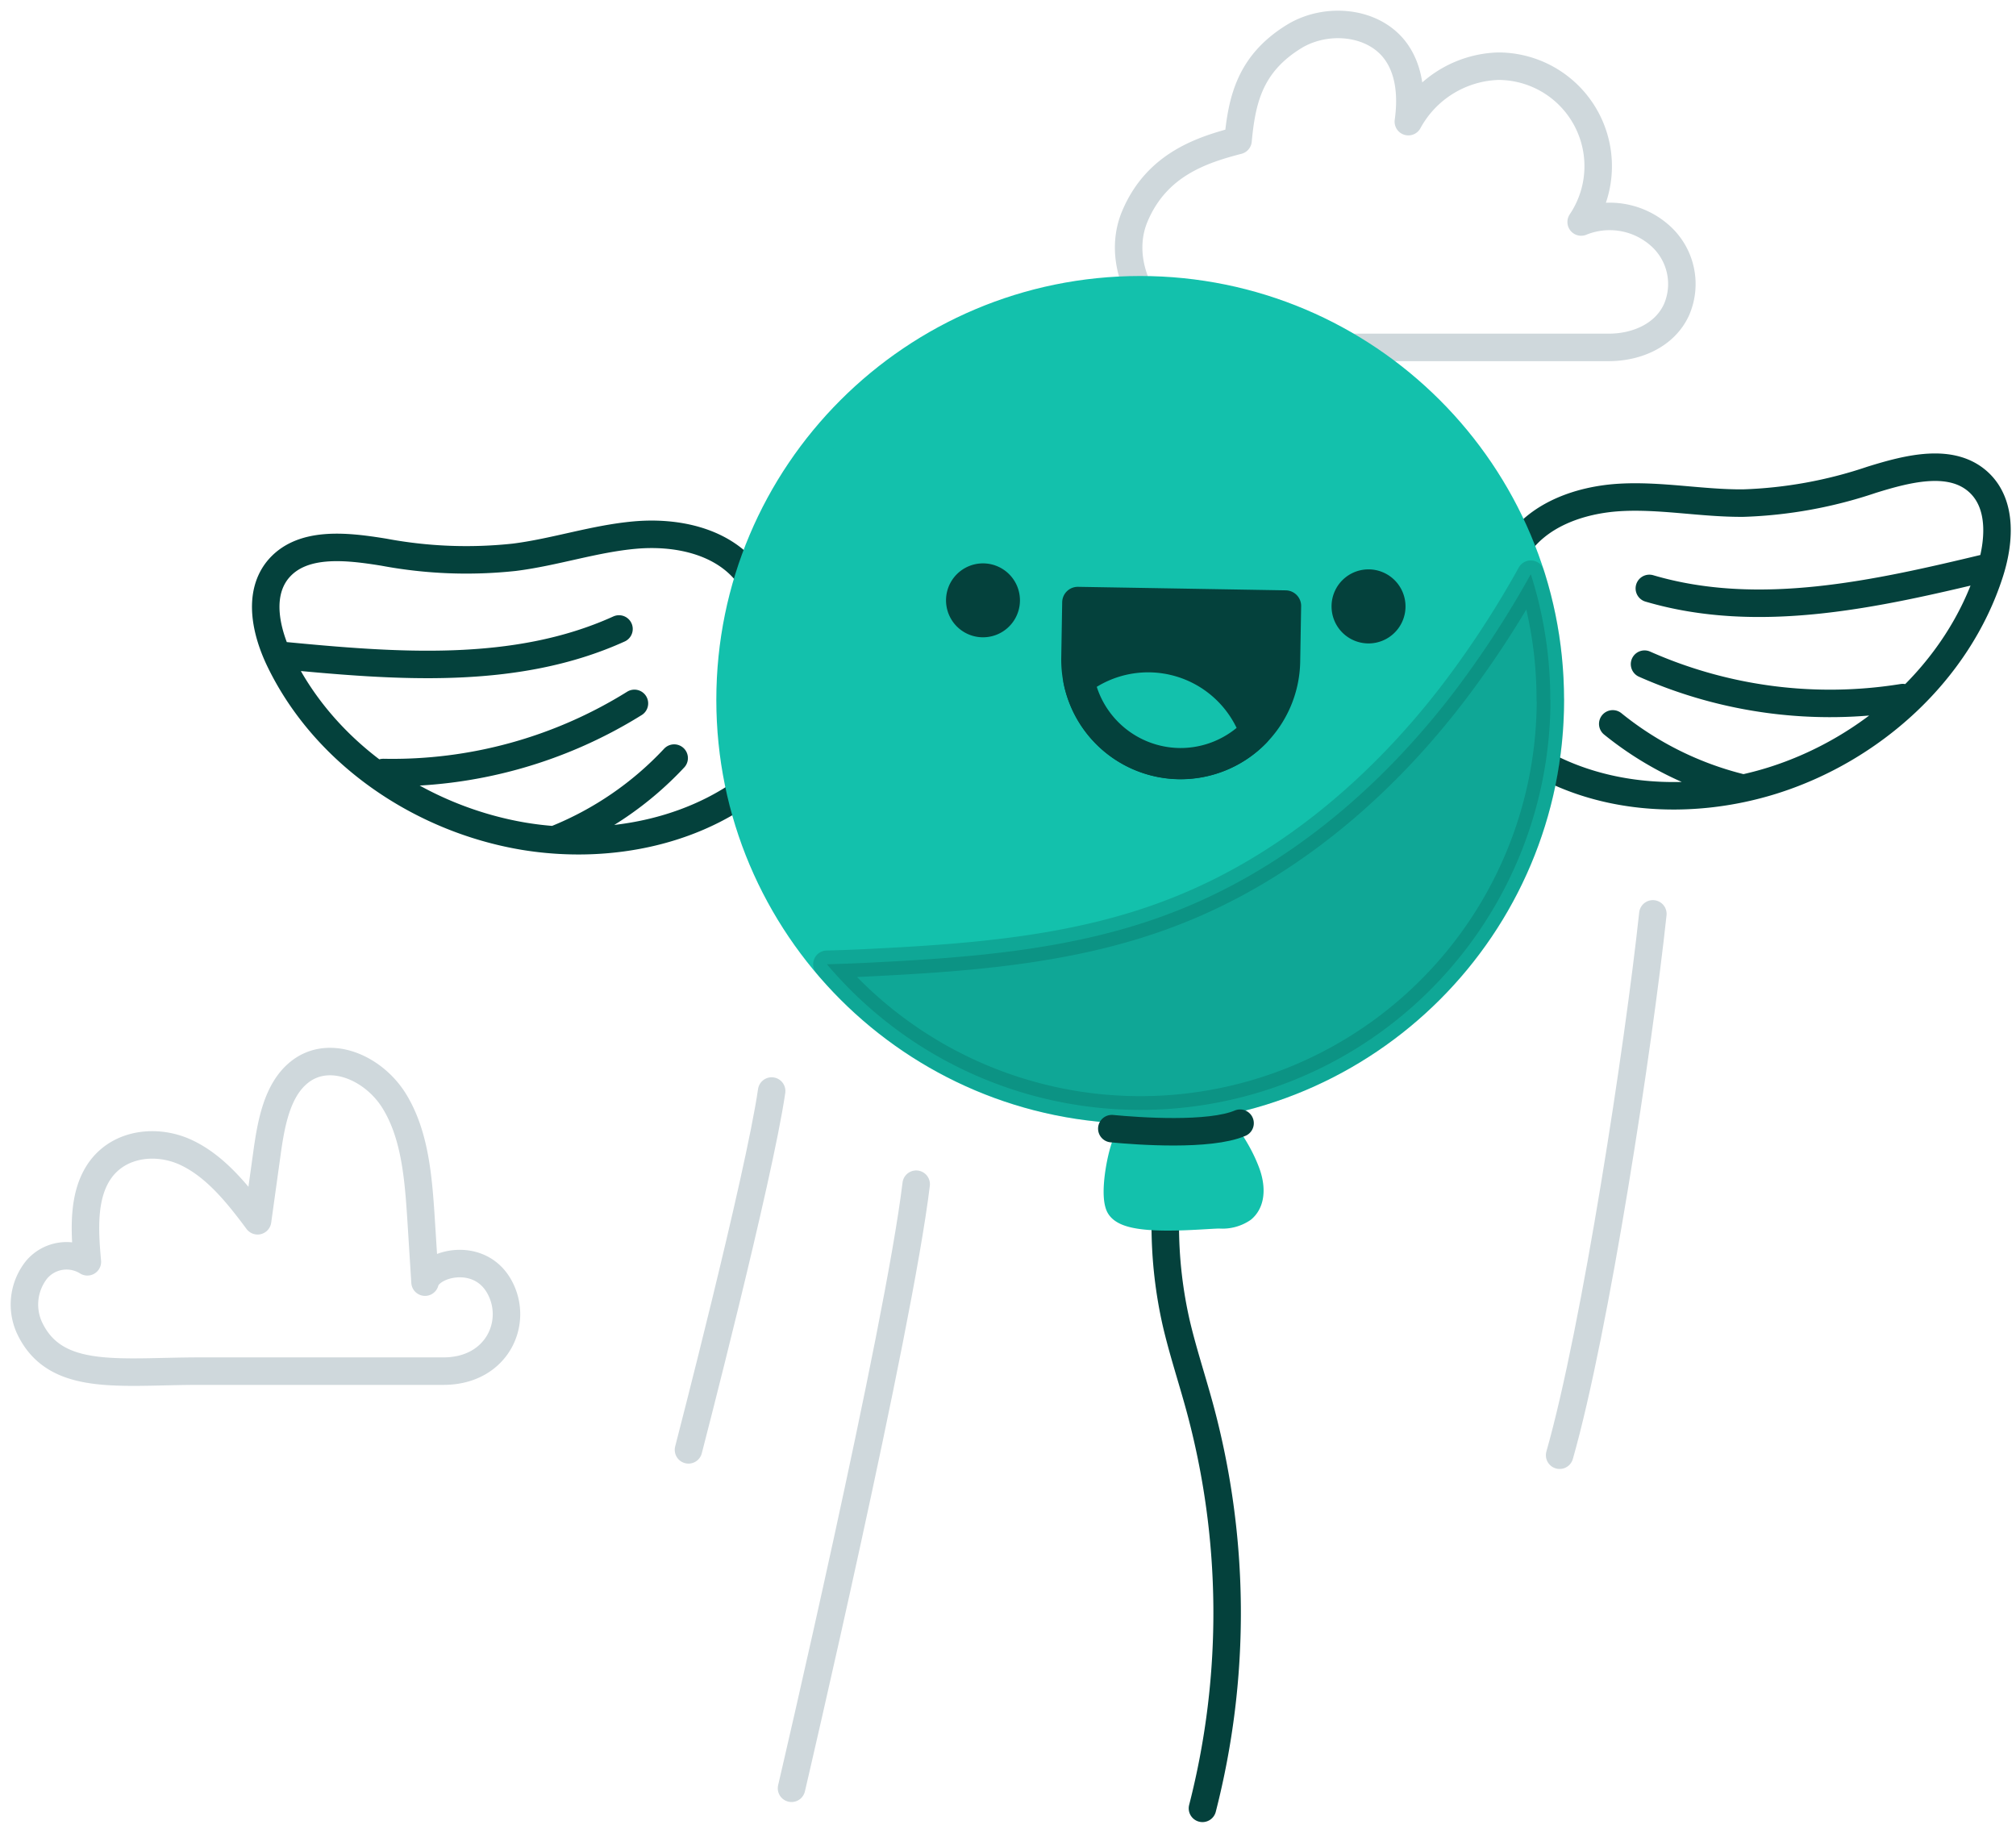 <svg width="220" height="200" fill="none" xmlns="http://www.w3.org/2000/svg"><path d="M175.562 37.91h-42.021c-6.777 0-12.354-7.977-9.701-14.3 2.4-5.708 7.401-7.27 11.264-8.28.413-4.386 1.26-8.359 6.111-11.344 3.499-2.148 8.672-1.714 11.093 1.603 1.573 2.158 1.754 5.043 1.381 7.685a11.583 11.583 0 019.782-6.05 10.91 10.91 0 019.076 17.001 8.266 8.266 0 018.471 1.362 7.058 7.058 0 011.946 8.188c-1.281 2.834-4.377 4.135-7.402 4.135z" stroke="#CFD8DC" stroke-width="3" stroke-linecap="round" stroke-linejoin="round"/><path d="M128.357 123.042a48.194 48.194 0 000 21.329c.706 3.025 1.704 6.05 2.531 9.075a85.708 85.708 0 01.333 43.887" stroke="#04413C" stroke-width="3" stroke-linecap="round" stroke-linejoin="round"/><path d="M126.321 119.674a20.896 20.896 0 00-3.308 4.841c-.676 1.391-1.442 5.526-.887 6.978.756 2.017 9.156 1.079 10.971 1.069a3.899 3.899 0 002.501-.656c1.099-.948.888-2.712.373-4.033-1.21-3.177-3.509-5.799-5.758-8.34-1.008.151-2.884-.04-3.892.141z" fill="#13C1AC" stroke="#13C1AC" stroke-width="3" stroke-linecap="round" stroke-linejoin="round"/><path d="M99.98 129.223c-1.916 15.933-13.604 65.921-13.604 65.921" stroke="#CFD8DC" stroke-width="3" stroke-linecap="round" stroke-linejoin="round"/><path d="M81.446 62.425c-2.824-3.448-7.745-4.437-12.192-4.033-4.447.403-8.713 1.865-13.13 2.42a48.84 48.84 0 01-14.229-.555c-4.104-.665-9.076-1.26-11.657 2.017-2.108 2.733-1.2 6.716.302 9.822 4.952 10.226 15.43 17.285 26.633 19.16 9.288 1.533 19.453-.494 26.42-6.817M30.722 71.52c12.403 1.19 25.473 2.269 36.827-2.884M41.824 84.299a49.927 49.927 0 0027.409-7.543M60.651 91.58a36.112 36.112 0 0012.918-8.854M165.356 60.004c2.309-3.822 7.059-5.486 11.506-5.728s8.894.655 13.352.625a48.614 48.614 0 0014.017-2.541c3.963-1.23 8.844-2.521 11.819.383 2.47 2.42 2.138 6.484 1.079 9.772-3.479 10.81-12.868 19.26-23.698 22.659-8.985 2.813-19.332 2.229-27.117-3.025M216.846 61.93c-12.101 2.905-24.908 5.799-36.858 2.28M207.64 76.125a49.94 49.94 0 01-28.176-3.65M190.012 85.96a35.947 35.947 0 01-14.017-6.968" stroke="#04413C" stroke-width="3" stroke-linecap="round" stroke-linejoin="round"/><path d="M124.424 121.126c24.717 0 44.755-20.037 44.755-44.754s-20.038-44.754-44.755-44.754c-24.717 0-44.754 20.037-44.754 44.754s20.037 44.754 44.754 44.754z" fill="#13C1AC" stroke="#13C1AC" stroke-width="3" stroke-linecap="round" stroke-linejoin="round"/><path d="M84.208 119.056c-1.371 9.48-9.076 39.158-9.076 39.158M180.372 99.725c-1.532 14.3-6.252 45.319-10.175 59.074" stroke="#CFD8DC" stroke-width="3" stroke-linecap="round" stroke-linejoin="round"/><path fill-rule="evenodd" clip-rule="evenodd" d="M145.309 66.166a4.032 4.032 0 014.851-3.95 4.038 4.038 0 013.149 3.214 4.035 4.035 0 11-8 .736zM103.238 65.45a4.033 4.033 0 118.066.122 4.033 4.033 0 01-8.066-.122z" fill="#04413C"/><path d="M128.657 83.316a11.332 11.332 0 01-11.141-11.525l.102-6.05 22.667.384-.103 6.05a11.336 11.336 0 01-11.525 11.14z" fill="#04413C" stroke="#04413C" stroke-width="3.41" stroke-linecap="round" stroke-linejoin="round"/><path d="M117.738 74.223a12.425 12.425 0 0119.241 5.648 11.334 11.334 0 01-8.33 3.459 11.337 11.337 0 01-10.911-9.107z" fill="#13C1AC" stroke="#04413C" stroke-width="3.41" stroke-linecap="round" stroke-linejoin="round"/><path opacity=".2" d="M169.178 76.372a44.702 44.702 0 00-2.128-13.715 107.319 107.319 0 01-8.37 12.847c-7.966 10.438-18.353 19.292-30.605 24.021-10.337 4.034-21.581 4.942-32.653 5.496a174.66 174.66 0 01-5.184.202 44.758 44.758 0 0049.566 13.176 44.75 44.75 0 0029.394-42.027h-.02z" fill="#04413C" stroke="#04413C" stroke-width="3" stroke-linecap="round" stroke-linejoin="round"/><path d="M121.329 123.161c2.884.282 10.669.827 13.997-.595" stroke="#04413C" stroke-width="3" stroke-linecap="round" stroke-linejoin="round"/><path d="M48.399 149.623c5.91 0 8.27-5.425 6.05-9.288-2.218-3.862-7.542-2.49-8.067-.423l-.433-6.888c-.293-4.467-.646-9.166-2.915-12.857-2.269-3.691-7.13-5.768-10.377-3.156-2.44 1.956-3.085 5.637-3.54 8.954l-1.008 7.251c-2.198-2.955-4.588-5.93-7.754-7.432-3.167-1.503-7.301-1.089-9.44 1.926-1.915 2.713-1.693 6.545-1.38 9.983a4.277 4.277 0 00-5.546.868 6.107 6.107 0 00-.798 6.272c2.793 6.051 9.822 4.79 18.626 4.79h26.582z" stroke="#CFD8DC" stroke-width="3" stroke-linecap="round" stroke-linejoin="round"/></svg>